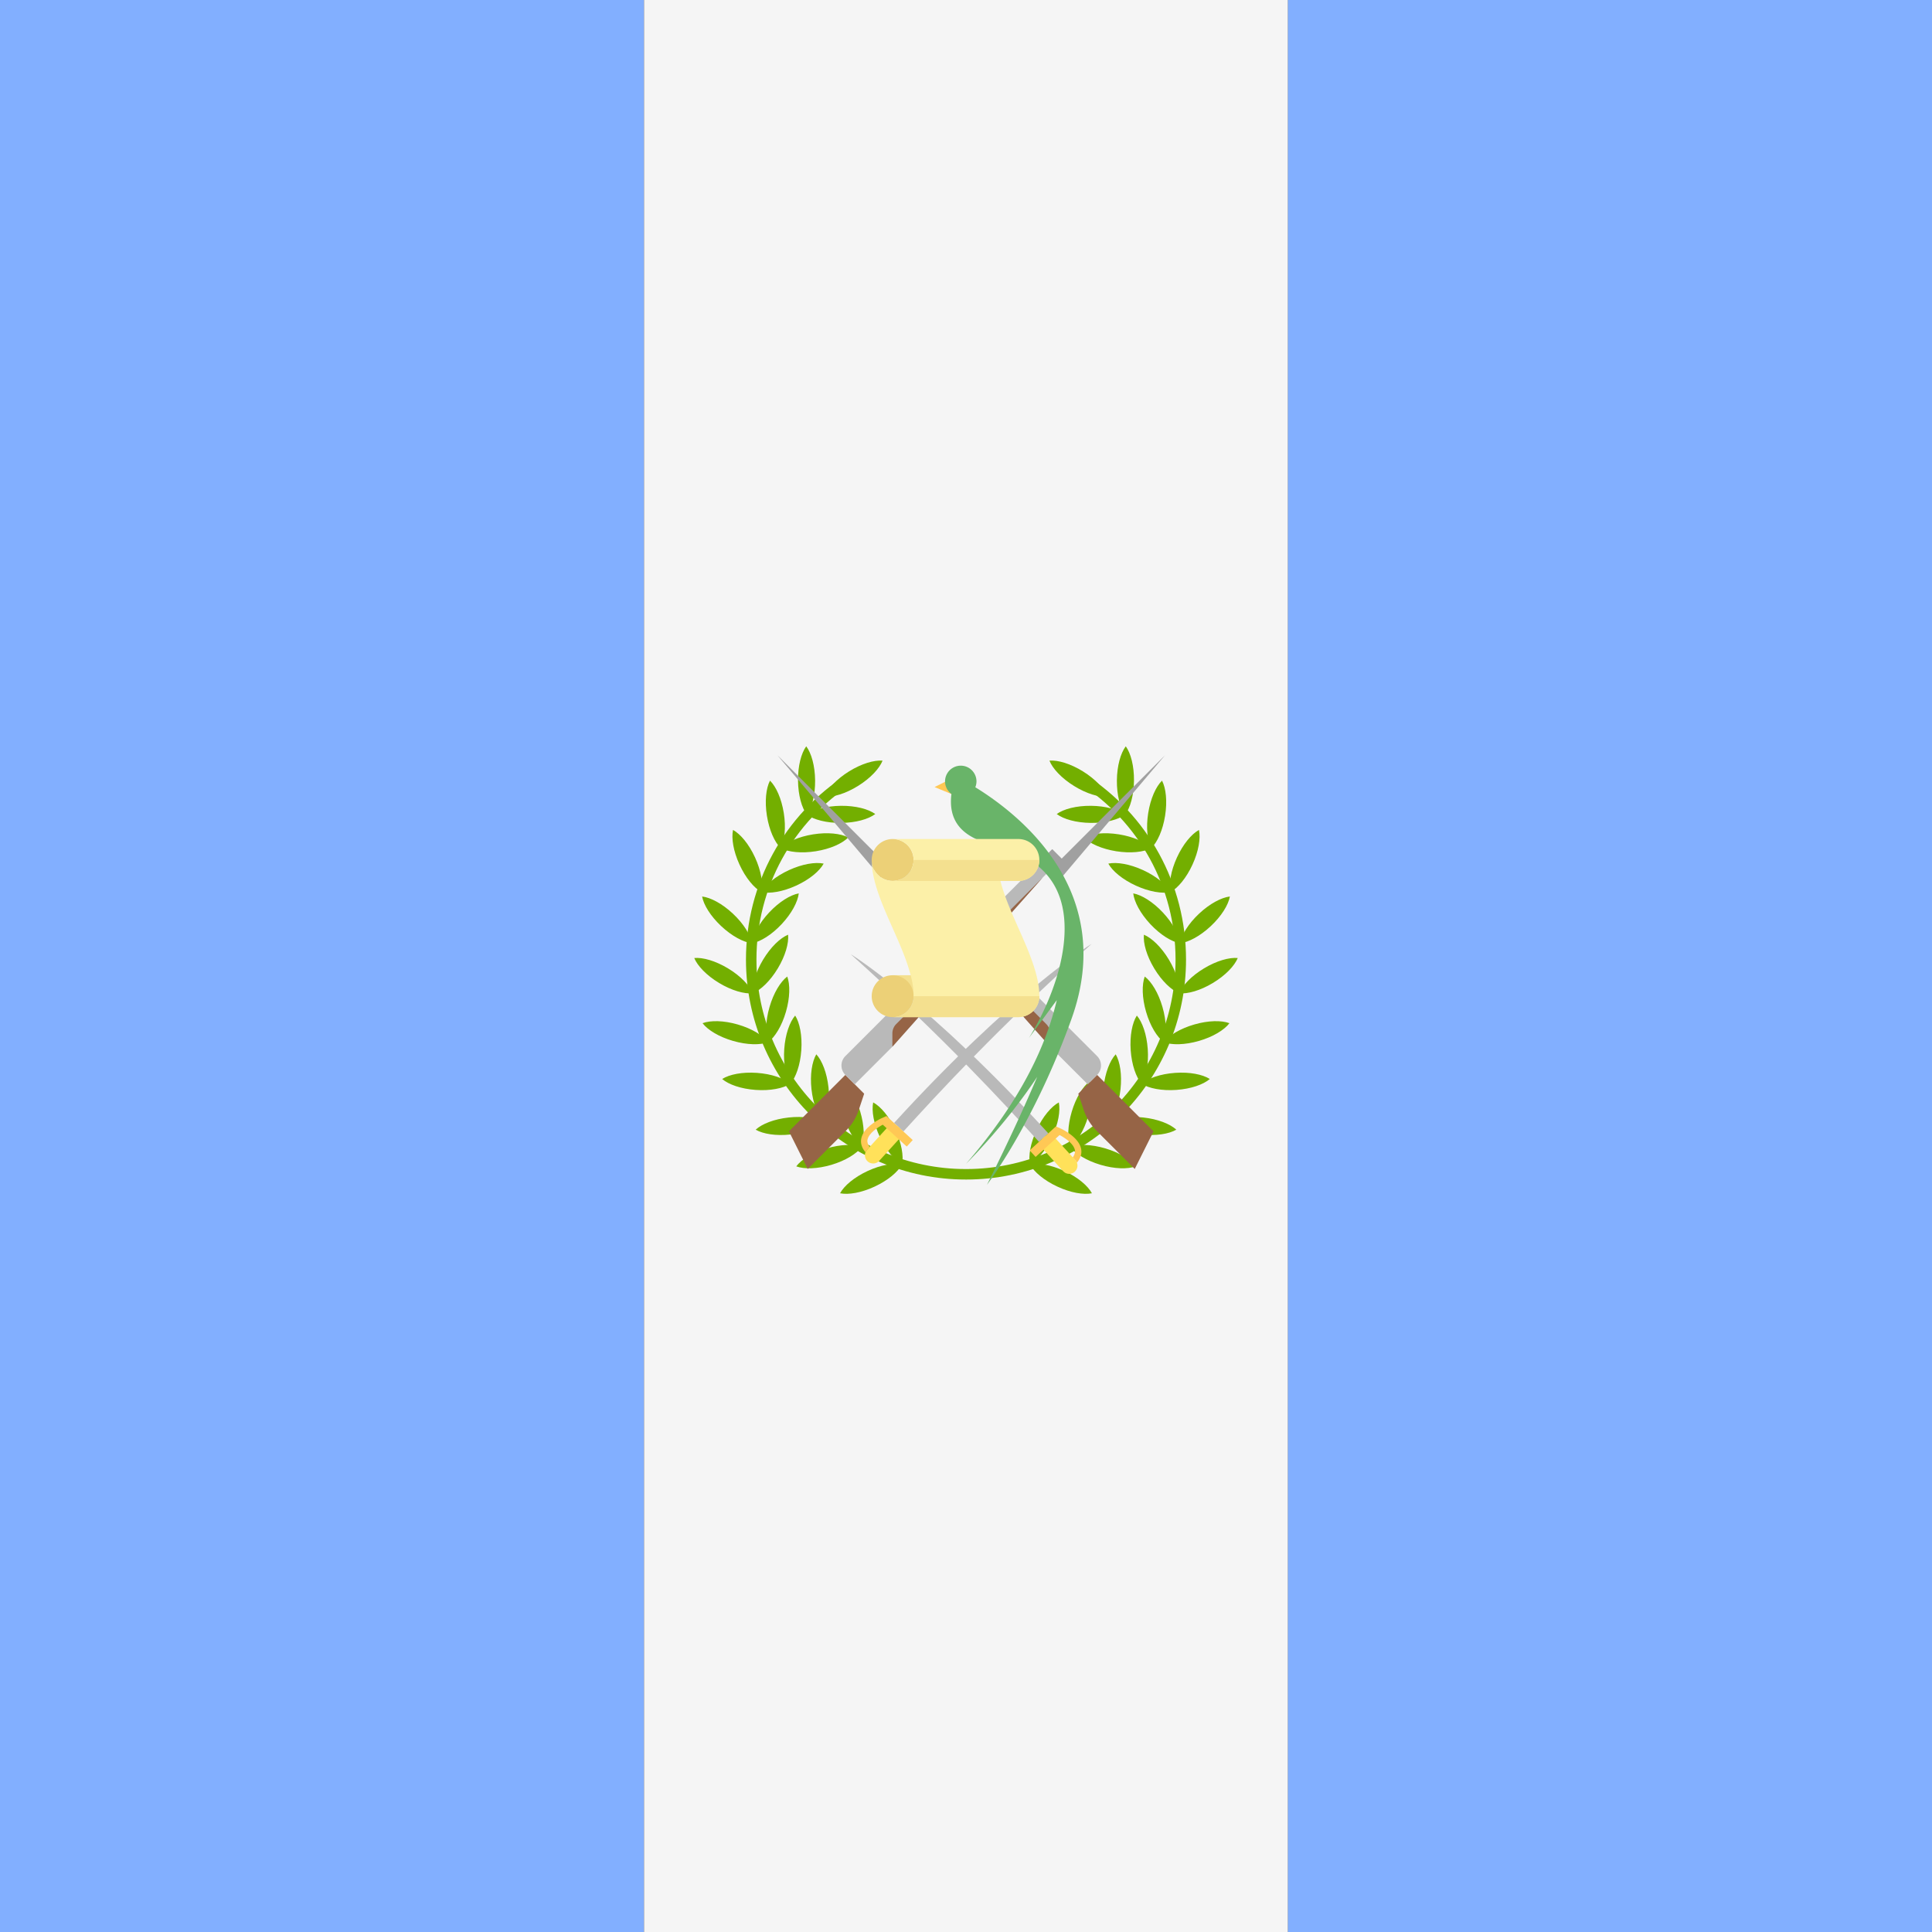 <svg xmlns="http://www.w3.org/2000/svg" viewBox="0 0 512 512"><rect x="0" y="0" width="512" height="512" fill="#333333" stroke="none"/><path fill="#82afff" d="M0 0h170.67v512H0z"/><path fill="#f5f5f5" d="M170.67 0h170.67v512H170.67z"/><path fill="#82afff" d="M341.33 0H512v512H341.33z"/><path fill="#ffc855" d="M253.455 205.688l-5.785 2.892 5.322 2.198z"/><g fill="#73af00"><path d="M256 312.589c-32.153 0-58.31-26.159-58.31-58.31 0-19.974 10.053-38.339 26.892-49.128l1.497 2.337c-16.038 10.277-25.612 27.769-25.612 46.791 0 30.622 24.913 55.533 55.533 55.533v2.777z"/><path d="M222.628 316.228c2.222.453 5.649-.133 9.17-1.773s6.174-3.888 7.256-5.88c-2.222-.453-5.649.133-9.17 1.773-3.52 1.641-6.173 3.888-7.256 5.88z"/><path d="M239.054 308.575c.453-2.222-.133-5.649-1.773-9.17s-3.888-6.174-5.88-7.256c-.453 2.222.133 5.649 1.773 9.17 1.641 3.52 3.888 6.173 5.88 7.256zM211.011 309.097c2.131.774 5.607.698 9.331-.408s6.678-2.939 8.041-4.751c-2.131-.774-5.607-.698-9.331.408-3.723 1.106-6.677 2.939-8.041 4.751zM228.383 303.938c.774-2.131.698-5.607-.408-9.331-1.106-3.723-2.939-6.678-4.751-8.041-.774 2.131-.698 5.607.408 9.331s2.94 6.678 4.751 8.041zM200.266 299.374c1.957 1.144 5.391 1.694 9.252 1.275s7.097-1.692 8.763-3.229c-1.957-1.144-5.391-1.694-9.252-1.275s-7.097 1.692-8.763 3.229zM218.281 297.419c1.144-1.957 1.694-5.391 1.275-9.252-.419-3.861-1.692-7.097-3.229-8.763-1.144 1.957-1.694 5.391-1.275 9.252.419 3.861 1.692 7.097 3.229 8.763zM191.383 285.947c1.724 1.473 5.006 2.621 8.88 2.893s7.284-.409 9.197-1.626c-1.724-1.473-5.006-2.621-8.88-2.893-3.875-.272-7.285.408-9.197 1.626zM209.46 287.213c1.473-1.724 2.621-5.006 2.893-8.88.271-3.874-.409-7.284-1.626-9.197-1.473 1.724-2.621 5.006-2.893 8.88-.272 3.875.408 7.285 1.626 9.197zM186.182 271.156c1.376 1.802 4.342 3.616 8.073 4.696 3.731 1.08 7.207 1.133 9.333.345-1.376-1.802-4.342-3.616-8.073-4.696-3.73-1.081-7.207-1.133-9.333-.345zM203.588 276.197c1.802-1.376 3.616-4.342 4.696-8.073s1.133-7.207.345-9.333c-1.802 1.376-3.616 4.342-4.696 8.073-1.08 3.73-1.133 7.207-.345 9.333zM183.982 253.887c.866 2.095 3.266 4.611 6.594 6.614 3.327 2.003 6.674 2.948 8.931 2.733-.866-2.095-3.266-4.611-6.594-6.614-3.328-2.003-6.674-2.948-8.931-2.733zM199.507 263.234c2.095-.866 4.611-3.266 6.614-6.594 2.003-3.327 2.948-6.674 2.733-8.931-2.095.866-4.611 3.266-6.614 6.594-2.004 3.328-2.948 6.674-2.733 8.931zM186.068 237.583c.407 2.23 2.227 5.193 5.061 7.849s5.907 4.282 8.159 4.544c-.407-2.23-2.227-5.193-5.061-7.849s-5.907-4.282-8.159-4.544zM199.288 249.976c2.23-.407 5.193-2.227 7.849-5.061s4.282-5.907 4.544-8.159c-2.23.407-5.193 2.227-7.849 5.061s-4.281 5.908-4.544 8.159zM194.259 219.94c-.467 2.219.097 5.65 1.715 9.181s3.849 6.198 5.834 7.293c.467-2.219-.097-5.65-1.715-9.181-1.618-3.53-3.849-6.198-5.834-7.293z"/><path d="M201.808 236.414c2.219.467 5.65-.097 9.181-1.715s6.198-3.849 7.293-5.834c-2.219-.467-5.65.097-9.181 1.715-3.531 1.619-6.198 3.849-7.293 5.834zM204.054 206.875c-1.046 2.012-1.425 5.468-.816 9.304.609 3.836 2.041 7.005 3.659 8.593 1.046-2.012 1.425-5.468.816-9.304-.609-3.836-2.041-7.005-3.659-8.593z"/><path d="M206.897 224.771c2.012 1.046 5.468 1.425 9.304.816s7.005-2.041 8.593-3.659c-2.012-1.046-5.468-1.425-9.304-.816s-7.004 2.042-8.593 3.659zM213.66 197.781c-1.331 1.836-2.215 5.198-2.177 9.082s.987 7.229 2.353 9.038c1.331-1.836 2.215-5.198 2.177-9.082s-.987-7.229-2.353-9.038z"/><path d="M213.835 215.901c1.836 1.331 5.198 2.215 9.082 2.177s7.229-.987 9.038-2.353c-1.836-1.331-5.198-2.215-9.082-2.177-3.883.038-7.228.987-9.038 2.353zM218.497 211.138c2.26.183 5.592-.808 8.891-2.858 3.299-2.05 5.664-4.599 6.5-6.706-2.26-.183-5.592.808-8.891 2.858-3.299 2.049-5.663 4.598-6.5 6.706zM256 312.589v-2.777c30.621 0 55.533-24.911 55.533-55.533 0-19.022-9.575-36.514-25.612-46.791l1.497-2.337c16.839 10.789 26.892 29.155 26.892 49.128 0 32.151-26.157 58.31-58.31 58.31z"/><path d="M289.372 316.228c-2.222.453-5.649-.133-9.17-1.773s-6.174-3.888-7.256-5.88c2.222-.453 5.649.133 9.17 1.773 3.52 1.641 6.173 3.888 7.256 5.88z"/><path d="M272.946 308.575c-.453-2.222.133-5.649 1.773-9.17s3.888-6.174 5.88-7.256c.453 2.222-.133 5.649-1.773 9.17-1.641 3.52-3.888 6.173-5.88 7.256zM300.989 309.097c-2.131.774-5.607.698-9.331-.408-3.723-1.106-6.678-2.939-8.041-4.751 2.131-.774 5.607-.698 9.331.408s6.677 2.939 8.041 4.751z"/><path d="M283.617 303.938c-.774-2.131-.698-5.607.408-9.331 1.106-3.723 2.939-6.678 4.751-8.041.774 2.131.698 5.607-.408 9.331s-2.94 6.678-4.751 8.041zM311.734 299.374c-1.957 1.144-5.391 1.694-9.252 1.275-3.861-.419-7.097-1.692-8.763-3.229 1.957-1.144 5.391-1.694 9.252-1.275 3.861.419 7.097 1.692 8.763 3.229zM293.719 297.419c-1.144-1.957-1.694-5.391-1.275-9.252.419-3.861 1.692-7.097 3.229-8.763 1.144 1.957 1.694 5.391 1.275 9.252-.419 3.861-1.692 7.097-3.229 8.763zM320.617 285.947c-1.724 1.473-5.006 2.621-8.88 2.893-3.874.271-7.284-.409-9.197-1.626 1.724-1.473 5.006-2.621 8.88-2.893s7.285.408 9.197 1.626zM302.54 287.213c-1.473-1.724-2.621-5.006-2.893-8.88-.271-3.874.409-7.284 1.626-9.197 1.473 1.724 2.621 5.006 2.893 8.88.272 3.875-.408 7.285-1.626 9.197zM325.818 271.156c-1.376 1.802-4.342 3.616-8.073 4.696s-7.207 1.133-9.333.345c1.376-1.802 4.342-3.616 8.073-4.696 3.73-1.081 7.207-1.133 9.333-.345zM308.412 276.197c-1.802-1.376-3.616-4.342-4.696-8.073-1.08-3.731-1.133-7.207-.345-9.333 1.802 1.376 3.616 4.342 4.696 8.073 1.08 3.73 1.133 7.207.345 9.333zM328.018 253.887c-.866 2.095-3.266 4.611-6.594 6.614-3.327 2.003-6.674 2.948-8.931 2.733.866-2.095 3.266-4.611 6.594-6.614 3.327-2.003 6.674-2.948 8.931-2.733zM312.493 263.234c-2.095-.866-4.611-3.266-6.614-6.594s-2.948-6.674-2.733-8.931c2.095.866 4.611 3.266 6.614 6.594 2.004 3.328 2.948 6.674 2.733 8.931zM325.932 237.583c-.407 2.23-2.227 5.193-5.061 7.849s-5.907 4.282-8.159 4.544c.407-2.23 2.227-5.193 5.061-7.849 2.833-2.656 5.907-4.282 8.159-4.544zM312.712 249.976c-2.23-.407-5.193-2.227-7.849-5.061s-4.282-5.907-4.544-8.159c2.23.407 5.193 2.227 7.849 5.061s4.281 5.908 4.544 8.159zM317.741 219.94c.467 2.219-.097 5.65-1.715 9.181s-3.849 6.198-5.834 7.293c-.467-2.219.097-5.65 1.715-9.181 1.618-3.53 3.849-6.198 5.834-7.293z"/><path d="M310.192 236.414c-2.219.467-5.65-.097-9.181-1.715s-6.198-3.849-7.293-5.834c2.219-.467 5.65.097 9.181 1.715 3.531 1.619 6.198 3.849 7.293 5.834zM307.946 206.875c1.046 2.012 1.425 5.468.816 9.304-.609 3.836-2.041 7.005-3.659 8.593-1.046-2.012-1.425-5.468-.816-9.304s2.041-7.005 3.659-8.593z"/><path d="M305.103 224.771c-2.012 1.046-5.468 1.425-9.304.816-3.836-.609-7.005-2.041-8.593-3.659 2.012-1.046 5.468-1.425 9.304-.816 3.835.61 7.004 2.042 8.593 3.659zM298.34 197.781c1.331 1.836 2.215 5.198 2.177 9.082s-.987 7.229-2.353 9.038c-1.331-1.836-2.215-5.198-2.177-9.082s.987-7.229 2.353-9.038z"/><path d="M298.165 215.901c-1.836 1.331-5.198 2.215-9.082 2.177s-7.229-.987-9.038-2.353c1.836-1.331 5.198-2.215 9.082-2.177 3.883.038 7.228.987 9.038 2.353zM293.503 211.138c-2.26.183-5.592-.808-8.891-2.858-3.299-2.05-5.664-4.599-6.5-6.706 2.26-.183 5.592.808 8.891 2.858 3.299 2.049 5.663 4.598 6.5 6.706z"/></g><path fill="#966446" d="M224.168 299.675l-10.107 10.107-4.984-9.968 14.952-14.952 4.984 4.984-1.44 4.319a14.098 14.098 0 01-3.405 5.51z"/><path fill="#b9b9b9" d="M278.853 225.054l-54.824 54.824a3.525 3.525 0 000 4.984l2.492 2.492 9.968-9.968 39.872-44.856 4.984-4.984-2.492-2.492z"/><path fill="#966446" d="M237.521 271.37a3.523 3.523 0 00-1.032 2.492v3.524l39.872-44.856-38.84 38.84z"/><path fill="#a0a0a0" d="M281.345 227.546l-2.492-2.492-2.492 2.492 2.492 2.492 2.492 2.492 27.412-32.396z"/><path fill="#966446" d="M290.609 299.675l10.107 10.107 4.984-9.968-14.952-14.952-4.984 4.984 1.44 4.319a14.086 14.086 0 003.405 5.51z"/><path fill="#b9b9b9" d="M235.924 225.054l54.824 54.824a3.525 3.525 0 010 4.984l-2.492 2.492-9.968-9.968-39.872-44.856-4.984-4.984 2.492-2.492z"/><path fill="#966446" d="M277.256 271.37a3.523 3.523 0 011.032 2.492v3.524l-39.872-44.856 38.84 38.84z"/><path fill="#a0a0a0" d="M233.432 227.546l2.492-2.492 2.492 2.492-2.492 2.492-2.492 2.492-27.412-32.396z"/><path fill="#b9b9b9" d="M236.932 297.601l2.476 2.259c9.035-9.906 24.847-27.241 49.911-49.746.001 0-20.764 12.818-52.387 47.487z"/><path fill="#ffe15a" d="M229.926 307.77a2.179 2.179 0 01-.141-3.078l5.308-5.82a2.179 2.179 0 113.219 2.937l-5.308 5.82a2.18 2.18 0 01-3.078.141z"/><path fill="#ffc855" d="M234.922 295.768l-1.438.64c-1.279.636-4.643 2.54-5.223 5.251-.276 1.285.113 2.536 1.111 3.721.094-.245.225-.481.412-.687l.668-.732c-.452-.656-.691-1.3-.554-1.947.363-1.697 2.627-3.21 4.048-3.96l6.359 5.8 1.581-1.733-6.964-6.353z"/><path fill="#b9b9b9" d="M277.82 300.344l-2.476 2.259c-9.035-9.906-24.847-27.241-49.911-49.746-.001-.001 20.764 12.817 52.387 47.487z"/><path fill="#ffe15a" d="M284.826 310.512a2.179 2.179 0 00.141-3.078l-5.308-5.82a2.179 2.179 0 10-3.219 2.937l5.308 5.82a2.18 2.18 0 003.078.141z"/><path fill="#ffc855" d="M279.83 298.51l1.438.64c1.279.636 4.643 2.54 5.223 5.251.276 1.285-.114 2.536-1.111 3.721a2.143 2.143 0 00-.412-.687l-.668-.732c.452-.656.691-1.3.554-1.947-.363-1.697-2.627-3.21-4.048-3.96l-6.359 5.8-1.581-1.733 6.964-6.353z"/><path fill="#69b469" d="M258.47 208.632a4.15 4.15 0 00.307-1.556 4.165 4.165 0 00-8.33 0c0 1.371.671 2.577 1.693 3.336-1.505 12.098 10.421 13.021 14.967 14.712 6.896 2.565 15.546 7.757 15.002 22.266-.529 14.104-9.448 27.713-9.448 27.713l7.404-10.065c-2.708 11.451-9.029 26.037-24.064 43.385 0 0 10.28-10.056 18.858-23.023-6.311 14.849-13.305 28.577-13.305 28.577s12.379-16.082 22.387-43.906c12.132-33.734-13.39-54-25.471-61.439z"/><path fill="#f4e08f" d="M236.56 258.44h11.11v5.553h-11.11z"/><g fill="#ecd077"><circle cx="236.56" cy="264" r="5.553"/><circle cx="236.56" cy="227.9" r="5.553"/></g><path fill="#fcf0a8" d="M269.883 233.454a5.553 5.553 0 000-11.106h-33.32a5.553 5.553 0 11-5.553 5.553c0 9.321 7.801 20.593 10.316 30.543 0 0 .79 2.486.79 5.553a5.553 5.553 0 01-5.553 5.553h33.32a5.553 5.553 0 005.553-5.553c0-9.321-7.801-20.593-10.316-30.543h4.763z"/><g fill="#f4e08f"><path d="M242.117 227.901a5.553 5.553 0 01-5.553 5.553h33.32a5.553 5.553 0 005.553-5.553h-33.32zM242.117 263.998a5.553 5.553 0 01-5.553 5.553h33.32a5.553 5.553 0 005.553-5.553h-33.32z"/></g></svg>